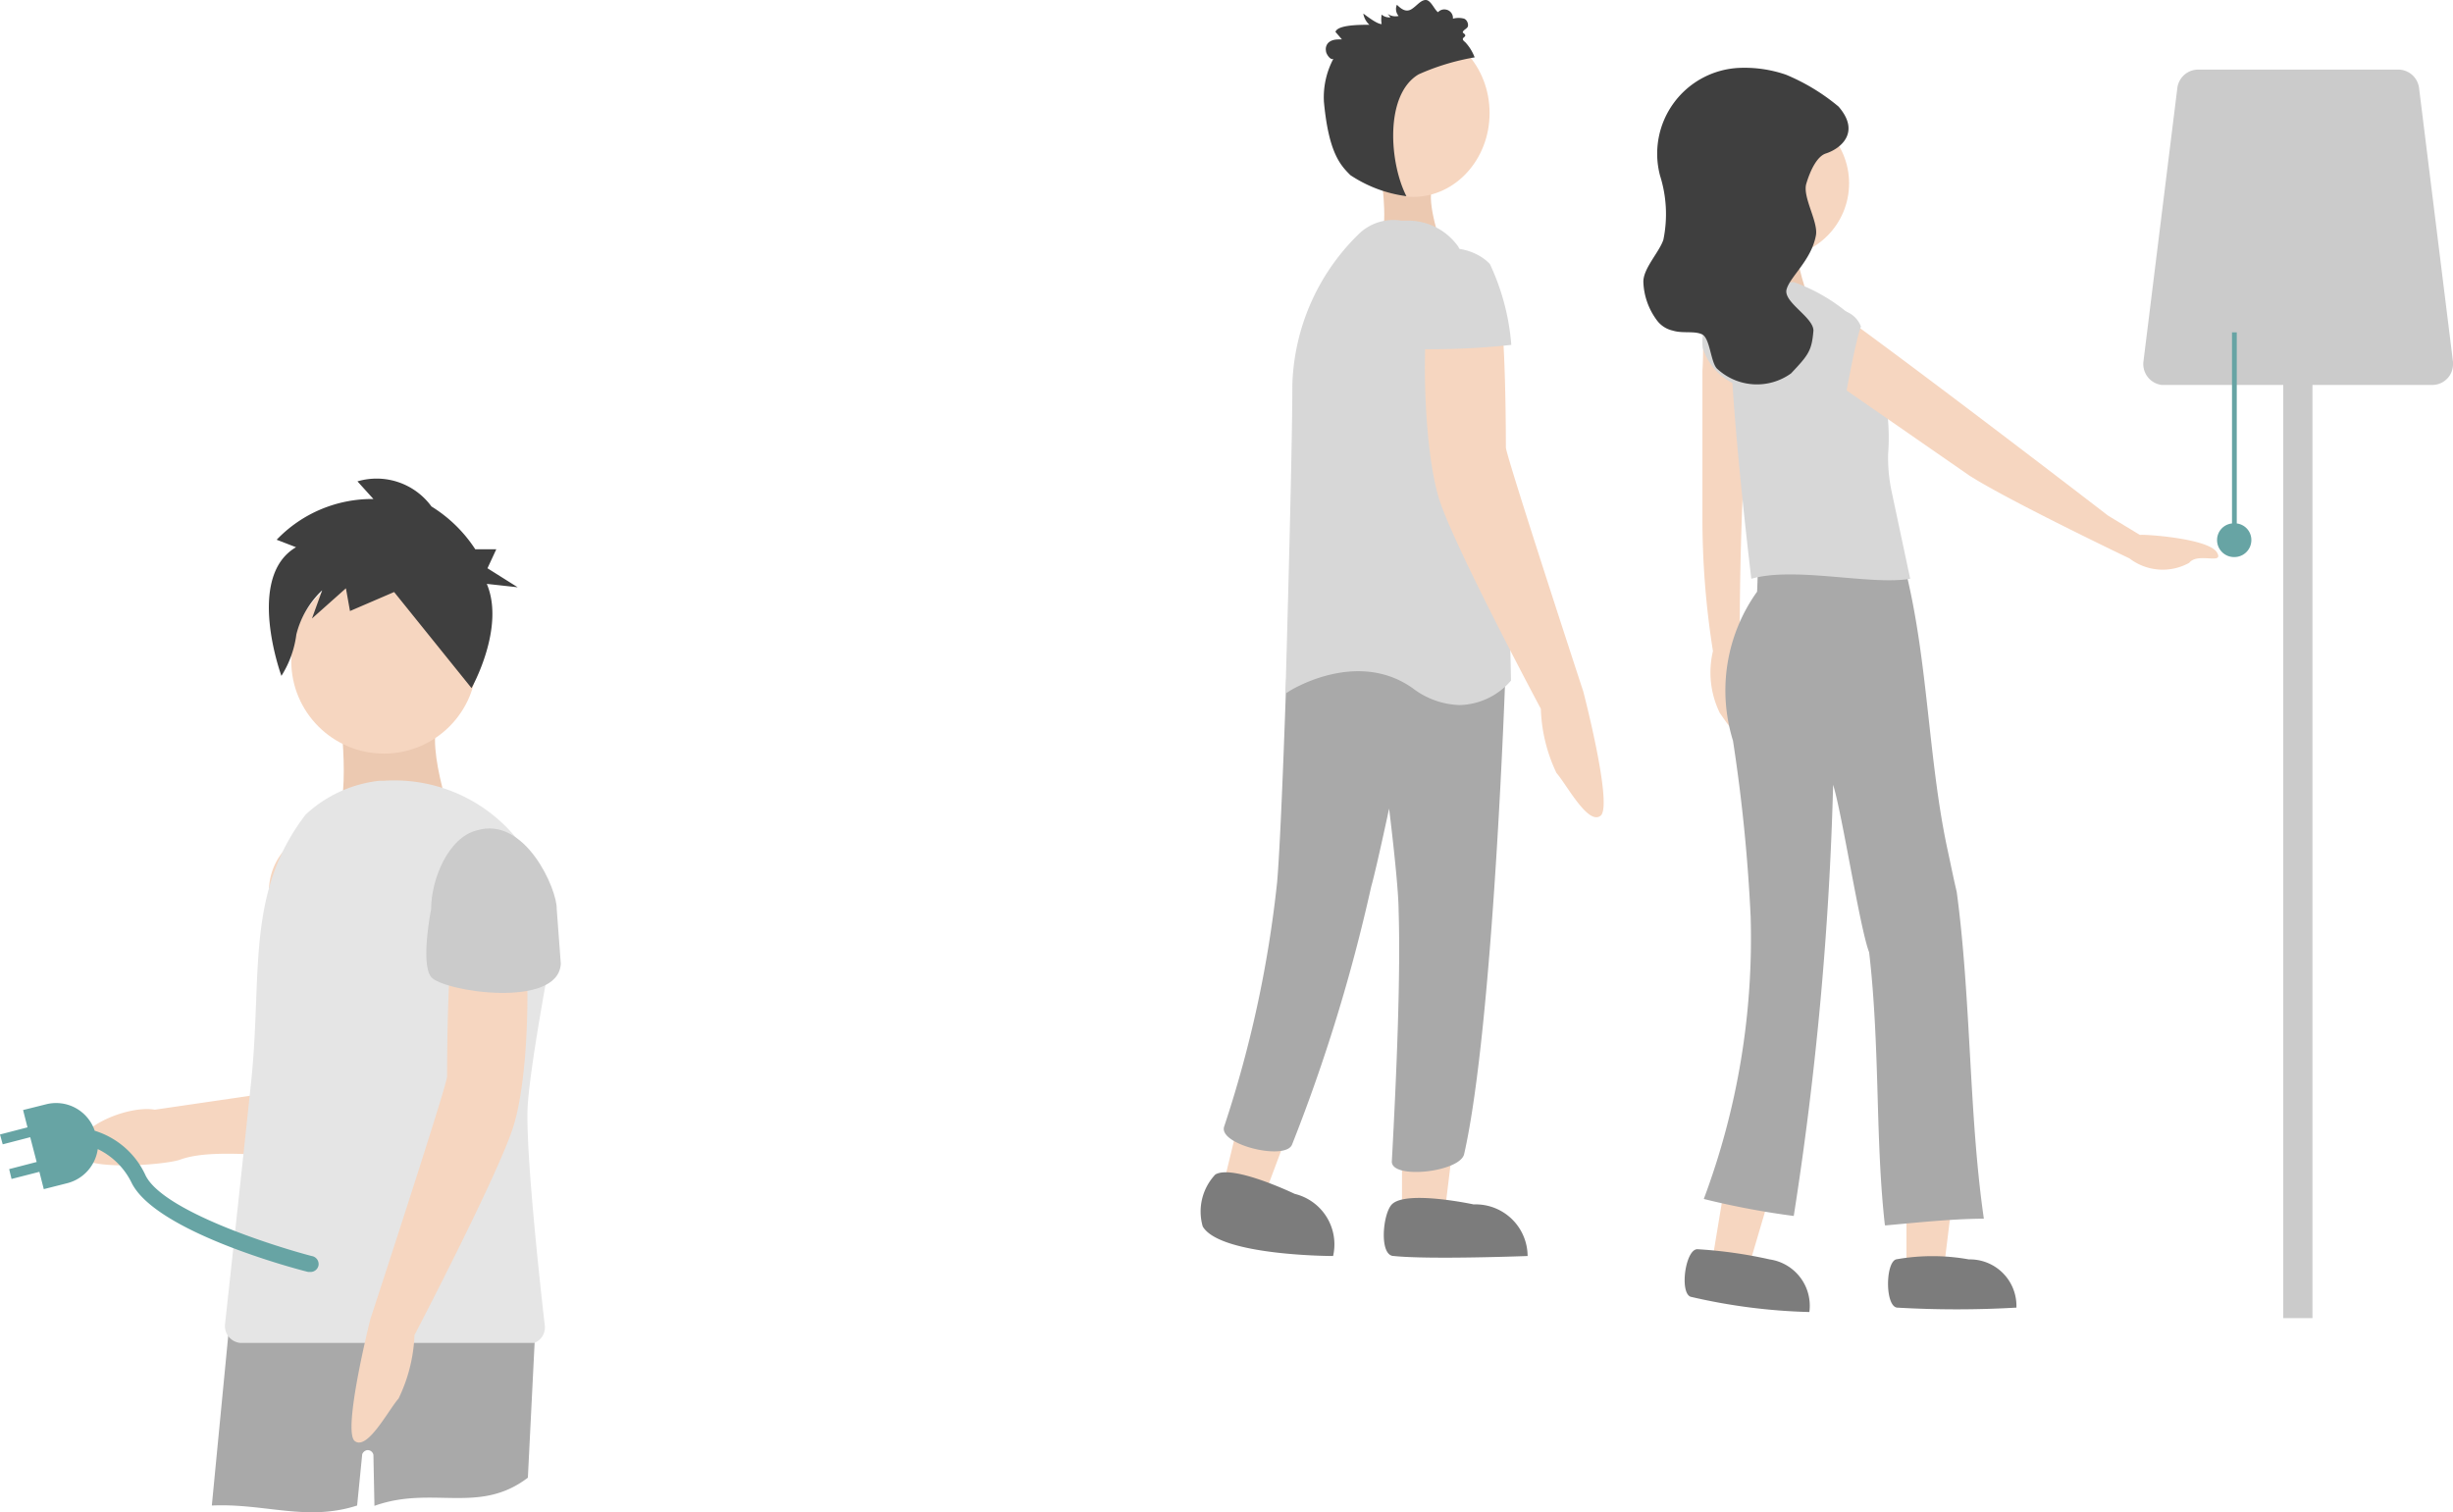 <svg xmlns="http://www.w3.org/2000/svg" viewBox="0 0 72.26 44.55"><defs><style>.cls-1{fill:#ecc9b1;}.cls-2{fill:#cbcbcb;}.cls-3{fill:#67a4a4;}.cls-4{fill:#f6d6c0;}.cls-5{fill:#7c7c7c;}.cls-6{fill:#a9a9a9;}.cls-7{fill:#d7d7d7;}.cls-8{fill:#3f3f3f;}.cls-9{fill:#e5e5e5;}</style></defs><g id="图层_2" data-name="图层 2"><g id="图层_1-2" data-name="图层 1"><path class="cls-1" d="M40.71,5.37s.21,1.53-.11,1.7,1.87.19,1.87.19S42,5.93,42.2,5.52Z"/><path class="cls-1" d="M51.47,6.75s.21,1.54-.11,1.71,1.87.19,1.87.19S52.74,7.32,53,6.91Z"/><rect class="cls-2" x="67.26" y="9" width="0.86" height="29.83"/><path class="cls-2" d="M63.73,11.34h7.92a.61.61,0,0,0,.61-.61v-.07l-1-8.07a.62.62,0,0,0-.61-.54h-5.9a.62.62,0,0,0-.61.54l-1,8.07a.62.62,0,0,0,.54.68Z"/><path class="cls-3" d="M65.89,15.42V9.79h-.14v5.63a.49.49,0,0,0-.44.49.5.5,0,0,0,.51.5.5.5,0,0,0,.5-.5A.49.49,0,0,0,65.89,15.42Z"/><polygon class="cls-4" points="36 35.05 37.2 35.34 38.88 30.85 37.12 30.43 36 35.05"/><path class="cls-5" d="M35.43,36.13a1.59,1.59,0,0,1,.37-1.53c.51-.31,2.34.57,2.34.57A1.53,1.53,0,0,1,39.27,37v0S35.94,37,35.43,36.13Z"/><polygon class="cls-4" points="41.3 35.87 42.54 35.87 43.12 31.11 41.3 31.11 41.3 35.87"/><path class="cls-5" d="M41,35.48c.42-.43,2.41,0,2.41,0h0A1.53,1.53,0,0,1,45,37v0s-2.89.11-3.94,0C40.62,37,40.73,35.76,41,35.48Z"/><path class="cls-6" d="M41,34.22c.15-2.76.26-5.55.2-7.4,0-.75-.28-3-.28-3s-.37,1.74-.53,2.31a50.34,50.34,0,0,1-2.33,7.59c-.2.48-2.17,0-2-.53A34.29,34.29,0,0,0,37.62,26c.12-1.32.28-6.24.28-6.24l1.45-.93h0l5,.91S44,30.17,43.13,34C43,34.53,41,34.75,41,34.22Z"/><path class="cls-7" d="M43,20.77a2.39,2.39,0,0,1-1.39-.5c-1.66-1.17-3.64.09-3.66.11l-.08.05v-.1c0-.07.2-6.86.2-9A6.46,6.46,0,0,1,40,6.92a1.46,1.46,0,0,1,1.28-.42h.26a1.81,1.81,0,0,1,1.42.77c1.43,2.92,1.55,12.78,1.55,12.78h0A2.06,2.06,0,0,1,43,20.77Z"/><ellipse class="cls-4" cx="41.63" cy="3.33" rx="2.25" ry="2.47"/><path class="cls-4" d="M46.64,20.37s-2.21-6.74-2.28-7.18c0-.22,0-3.61-.22-4.39s-.57-1.24-1.45-1.32-.91,5.22-.3,7.21c.43,1.38,3,6.19,3,6.19a4.72,4.72,0,0,0,.46,1.89c.3.34.93,1.55,1.3,1.26S46.64,20.37,46.64,20.37Z"/><path class="cls-4" d="M51.73,9l.81-.18h0a2.1,2.1,0,0,0-2,.38c-.48.44-.33.88-.39,1.71l0,4.27a24.81,24.81,0,0,0,.31,4A2.72,2.72,0,0,0,50.66,21c.24.34.56.87.77.52s.2-.61-.08-1.4a6.38,6.38,0,0,1-.1-.87A98.76,98.76,0,0,1,51.73,9Z"/><polygon class="cls-4" points="56.16 37.46 57.25 37.46 57.77 33.24 56.16 33.24 56.16 37.46"/><path class="cls-5" d="M55.88,38.52a30.5,30.5,0,0,0,3.52,0v-.05A1.37,1.37,0,0,0,58,37.1a6.07,6.07,0,0,0-2.15,0C55.54,37.21,55.53,38.47,55.88,38.52Z"/><polygon class="cls-4" points="50.44 37.13 51.52 37.3 52.72 33.23 51.13 32.96 50.44 37.13"/><path class="cls-5" d="M53.3,38.65v0a1.38,1.38,0,0,0-1.17-1.55,13.29,13.29,0,0,0-2.13-.3c-.35,0-.53,1.27-.2,1.4A17.23,17.23,0,0,0,53.3,38.65Z"/><circle class="cls-4" cx="52.28" cy="5.4" r="2.19"/><path class="cls-6" d="M55.53,36.1h0c1-.09,1.93-.19,2.86-.2h.05v0c-.23-1.59-.32-3.25-.41-4.85s-.18-3.23-.39-4.78c-.1-.42-.18-.83-.27-1.24-.73-3.39-.53-7.27-2-10.44l0,0h0a7.79,7.79,0,0,0-3.61,1.37l0,0v0a14.45,14.45,0,0,1,0,1.47,5,5,0,0,0-.71,4.39A49,49,0,0,1,51.57,27a21.88,21.88,0,0,1-1.38,8.32l0,0h0a23.79,23.79,0,0,0,2.65.5A98.23,98.23,0,0,0,54,23.12c.26.82.79,4.24,1.06,4.93.16,1.35.21,2.81.25,4.22s.08,2.6.21,3.78Z"/><path class="cls-7" d="M51.59,17.05c1.28-.37,3.52.2,4.68,0l-.54-2.54a4.8,4.8,0,0,1-.11-1.14A6.16,6.16,0,0,0,54.41,9.2a5.22,5.22,0,0,0-1.57-.89h0c-1,.07-1.43-.27-1.79.82C50.74,10,51.59,17.05,51.59,17.05Z"/><path class="cls-4" d="M65.31,16.28c-.24-.43-2.23-.55-2.27-.52l-.94-.57s-4.44-3.42-7.37-5.57l-.89-.45,0,0c-.51.44-.82.73-.67,1.4s.54.83,1.18.9L58,14c1.13.73,4.73,2.45,4.73,2.45a1.61,1.61,0,0,0,1.76.13C64.74,16.26,65.52,16.65,65.31,16.28Z"/><path class="cls-7" d="M54.05,9.13a1.21,1.21,0,0,0-1.16,1.36,1.92,1.92,0,0,0,1.44,1.39s.32-1.83.49-2.26A.76.76,0,0,0,54.05,9.13Z"/><path class="cls-7" d="M51.35,8.6a1.5,1.5,0,0,0-1.19,1.65,1.75,1.75,0,0,0,1.46,1.21A17,17,0,0,1,52,9.14.53.53,0,0,0,51.35,8.6Z"/><path class="cls-8" d="M54.16,3.14a6,6,0,0,0-1.55-.94A3.75,3.75,0,0,0,51.23,2,2.53,2.53,0,0,0,48.9,5.17,3.75,3.75,0,0,1,49,7.06c-.12.37-.6.85-.59,1.25a2,2,0,0,0,.38,1.1.8.8,0,0,0,.49.33c.29.09.63,0,.86.11s.25.79.43,1a1.72,1.72,0,0,0,2.19.15c.52-.55.61-.67.66-1.26,0-.4-.9-.84-.79-1.22s.72-.85.86-1.57c.09-.4-.4-1.14-.28-1.54s.32-.81.58-.89C54.22,4.38,54.82,3.9,54.16,3.14Z"/><path class="cls-8" d="M41.2.47a.4.4,0,0,1-.32-.06l.08.1A.34.34,0,0,1,40.7.43a.88.88,0,0,0,0,.28c-.14,0-.44-.24-.54-.31a.57.57,0,0,0,.18.33c-.28,0-.94,0-1,.21l.19.22c-.16,0-.28,0-.39.09a.27.27,0,0,0-.08.25c0,.09.14.29.22.23A2.41,2.41,0,0,0,39,3c.14,1.51.49,1.87.78,2.16a3.9,3.9,0,0,0,1.65.62c-.51-1-.64-3,.36-3.59a6.84,6.84,0,0,1,1.65-.5,1.35,1.35,0,0,0-.28-.45c-.21-.16.15-.13-.07-.28,0-.07.1-.1.14-.16s0-.21-.1-.25a.63.63,0,0,0-.33,0,.25.25,0,0,0-.22-.27.25.25,0,0,0-.22.08C42.25.28,42.15,0,42,0s-.26.17-.42.27-.3,0-.43-.13A.31.31,0,0,0,41.2.47Z"/><path class="cls-7" d="M43.89,7.78c-.46-.5-1.5-.68-1.91-.12s-.82,2.08-.46,2.62a22,22,0,0,0,3-.12A6.85,6.85,0,0,0,43.89,7.78Z"/><path class="cls-1" d="M10,20.86s.4,3-.22,3.38,3.69.37,3.69.37-1-2.63-.53-3.44Z"/><path class="cls-4" d="M12.56,31.91,11.33,26a2.34,2.34,0,0,0-1.09-1.52,1.26,1.26,0,0,0-1.35.15A1.85,1.85,0,0,0,8,26.79s1.35,3.57,1.35,3.6c.07.44.78,1.48.34,1.55l-5.13.75c-.72-.13-2.2.43-2.33,1.15s2.65.48,3.08.32c1.21-.44,3.77.13,5.13-.14S12.83,33.56,12.56,31.91Z"/><path class="cls-6" d="M6.75,39.07l.07-.7h0l8.93.45,0,.71-.2,4c-1.44,1.1-2.82.22-4.52.83L11,42.86a.17.17,0,0,0-.19-.14.19.19,0,0,0-.14.12l-.15,1.51c-1.48.48-2.72-.07-4.28,0Z"/><circle class="cls-4" cx="11.31" cy="19.47" r="2.73"/><path class="cls-9" d="M7.4,31.85C7.73,28.68,7.23,26.32,9,24A3.79,3.79,0,0,1,11.18,23h.13A4.65,4.65,0,0,1,15,24.45a4.49,4.49,0,0,1,.65.9,4.71,4.71,0,0,1,.54,3s-.61,3.23-.65,4.33c-.05,1.6.51,6.38.51,6.38a.49.49,0,0,1-.31.5c-.06,0-8.67,0-8.67,0A.5.5,0,0,1,6.63,39S7.08,34.89,7.4,31.85Z"/><path class="cls-8" d="M8.72,16.12l-.57-.22A3.89,3.89,0,0,1,11,14.7l-.47-.52a2,2,0,0,1,2.18.74A4.12,4.12,0,0,1,14,16.18h.62l-.26.56.89.56-.91-.1c.55,1.3-.45,3.07-.45,3.07l-2.28-2.83L10.31,18l-.12-.67-1,.89.3-.83a2.67,2.67,0,0,0-.76,1.3,3,3,0,0,1-.44,1.22S7.22,17,8.72,16.12Z"/><path class="cls-4" d="M10.91,38.86s2.2-6.71,2.26-7.14c0-.22,0-3.59.23-4.37S14,26.12,14.84,26s.9,5.19.29,7.16c-.42,1.38-2.92,6.17-2.92,6.17a4.7,4.7,0,0,1-.47,1.87c-.3.34-.92,1.54-1.29,1.25S10.91,38.86,10.91,38.86Z"/><path class="cls-2" d="M12.7,28.78c-.32-.4,0-2,0-2,0-.87.5-2.11,1.35-2.32,1.42-.43,2.37,1.75,2.35,2.32l.12,1.61C16.45,29.73,13.05,29.21,12.7,28.78Z"/><path class="cls-3" d="M9.18,37C8,36.69,4.81,35.67,4.29,34.63a2.43,2.43,0,0,0-1.5-1.32,1.2,1.2,0,0,0-1.43-.78l-.68.17.13.51L0,33.42l.08.29.81-.21.19.73-.81.21.07.29.82-.21.13.51L2,34.85a1.21,1.21,0,0,0,.88-1,2.14,2.14,0,0,1,1,1c.72,1.43,4.75,2.51,5.2,2.62h.07a.24.24,0,0,0,.23-.18A.24.24,0,0,0,9.18,37Z"/></g></g></svg>
